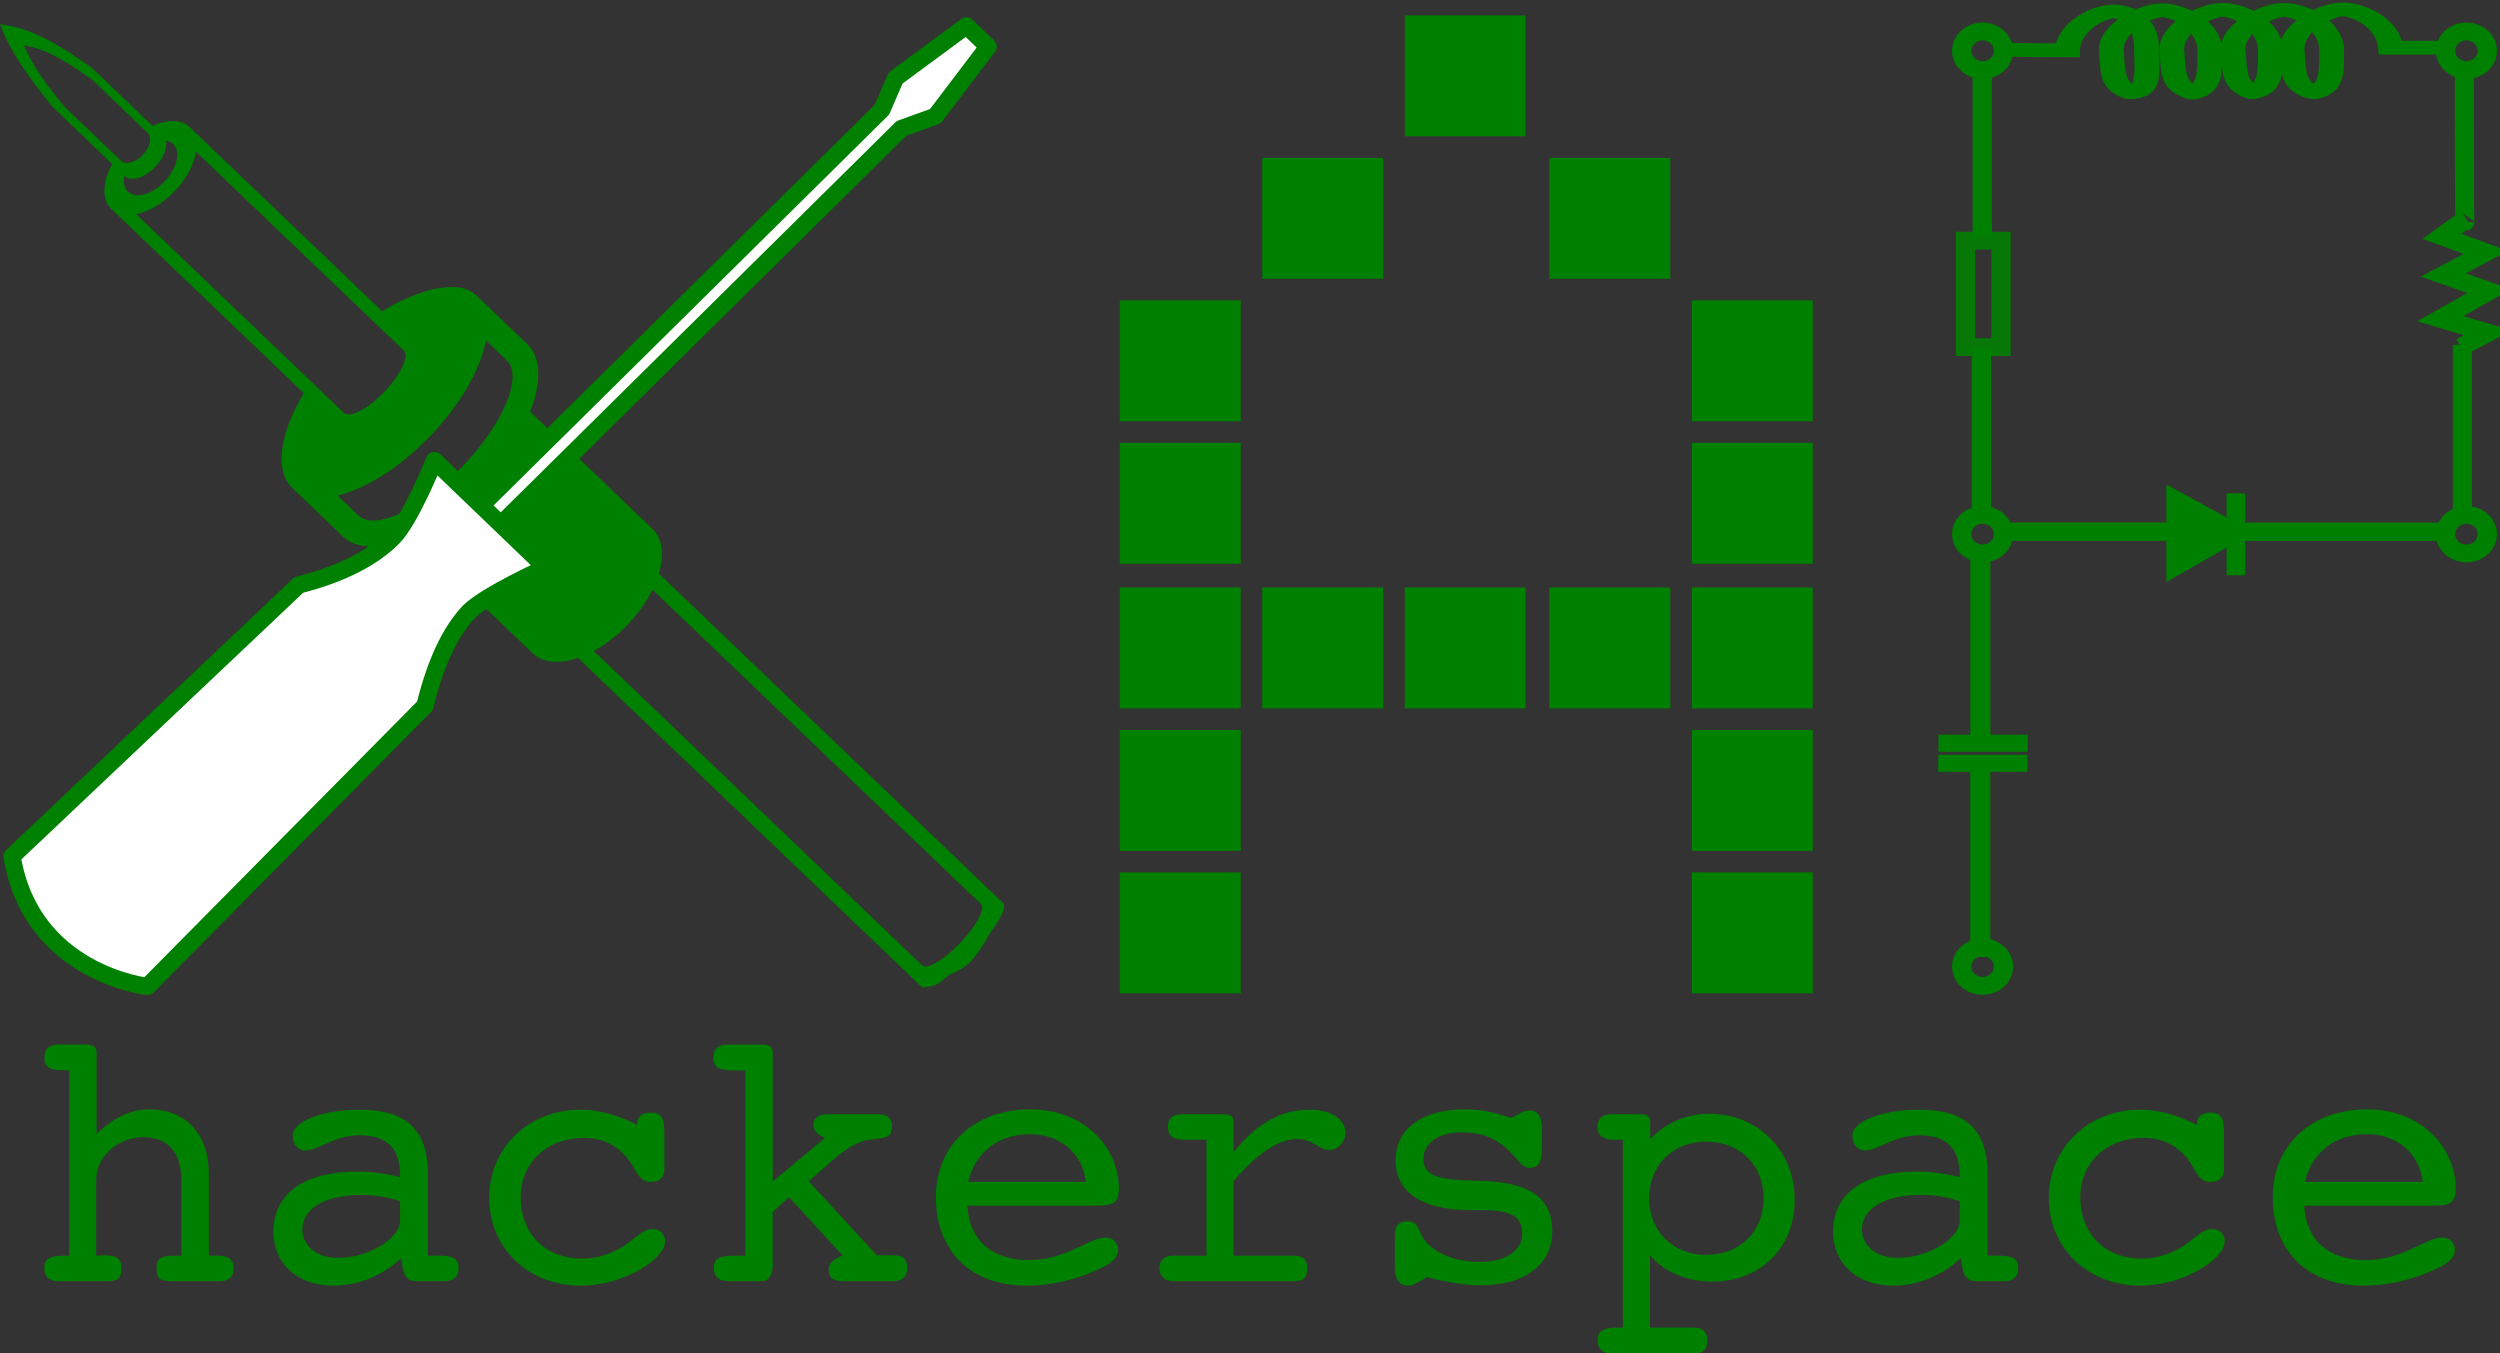 <?xml version="1.0" encoding="UTF-8" standalone="no"?>
<!-- Created with Inkscape (http://www.inkscape.org/) -->

<svg
   xmlns:dc="http://purl.org/dc/elements/1.1/"
   xmlns:cc="http://creativecommons.org/ns#"
   xmlns:rdf="http://www.w3.org/1999/02/22-rdf-syntax-ns#"
   xmlns:svg="http://www.w3.org/2000/svg"
   xmlns="http://www.w3.org/2000/svg"
   version="1.1"
   width="269.996"
   height="146.169"
   id="svg2">
  <rect width="100%" height="100%" fill="#333333" stroke="none"/>
  <defs
     id="defs4">
    <marker
       refX="0"
       refY="0"
       orient="auto"
       id="Arrow1Mend"
       style="overflow:visible">
      <path
         d="M 0,0 5,-5 -12.5,0 5,5 0,0 z"
         transform="scale(-0.4,-0.4)"
         id="path3662"
         style="fill-rule:evenodd;stroke:#000000;stroke-width:1pt;marker-start:none" />
    </marker>
    <marker
       refX="0"
       refY="0"
       orient="auto"
       id="Arrow2Lend"
       style="overflow:visible">
      <path
         d="M 8.719,4.034 -2.207,0.016 8.719,-4.002 c -1.745,2.372 -1.735,5.617 -6e-7,8.035 z"
         transform="matrix(-1.1,0,0,-1.1,5.5,0)"
         id="path3650"
         style="font-size:12px;fill-rule:evenodd;stroke-width:0.625;stroke-linejoin:round" />
    </marker>
    <marker
       refX="0"
       refY="0"
       orient="auto"
       id="Arrow2Mend"
       style="overflow:visible">
      <path
         d="M 8.719,4.034 -2.207,0.016 8.719,-4.002 c -1.745,2.372 -1.735,5.617 -6e-7,8.035 z"
         transform="matrix(-0.6,0,0,-0.6,3,0)"
         id="path3644"
         style="font-size:12px;fill-rule:evenodd;stroke-width:0.625;stroke-linejoin:round" />
    </marker>
    <marker
       refX="0"
       refY="0"
       orient="auto"
       id="Arrow2Send"
       style="overflow:visible">
      <path
         d="M 8.719,4.034 -2.207,0.016 8.719,-4.002 c -1.745,2.372 -1.735,5.617 -6e-7,8.035 z"
         transform="matrix(-0.3,0,0,-0.3,1.5,0)"
         id="path3638"
         style="font-size:12px;fill-rule:evenodd;stroke-width:0.625;stroke-linejoin:round" />
    </marker>
  </defs>
  <g
     transform="translate(-148.83,-84.458)"
     id="layer1">
    <g
       id="g3917">
      <path
         d="m 269.766,147.906 13.056,0 0,13.056 -13.056,0 0,-13.056 m 15.388,0 13.056,0 0,13.056 -13.056,0 0,-13.056 m 15.388,0 13.056,0 0,13.056 -13.056,0 0,-13.056 m 15.621,0 13.056,0 0,13.056 -13.056,0 0,-13.056 m 15.388,0 13.056,0 0,13.056 -13.056,0 0,-13.056 m -61.784,15.388 13.056,0 0,13.056 -13.056,0 0,-13.056 m 61.784,0 13.056,0 0,13.056 -13.056,0 0,-13.056 m -61.784,15.388 13.056,0 0,13.056 -13.056,0 0,-13.056 m 61.784,0 13.056,0 0,13.056 -13.056,0 0,-13.056 m -31.009,-92.56 13.056,0 0,13.056 -13.056,0 0,-13.056 m -15.388,15.388 13.056,0 0,13.056 -13.056,0 0,-13.056 m 31.009,0 13.056,0 0,13.056 -13.056,0 0,-13.056 m -46.396,15.388 13.056,0 0,13.056 -13.056,0 0,-13.056 m 61.784,0 13.056,0 0,13.056 -13.056,0 0,-13.056 m -61.784,15.388 13.056,0 0,13.056 -13.056,0 0,-13.056 m 61.784,0 13.056,0 0,13.056 -13.056,0 0,-13.056"
         id="path6952"
         style="font-size:233.148px;font-style:normal;font-variant:normal;font-weight:normal;font-stretch:normal;text-align:start;line-height:100%;letter-spacing:0px;word-spacing:0px;writing-mode:lr-tb;text-anchor:start;fill:#008000;fill-opacity:1;stroke:none;font-family:Arcade;-inkscape-font-specification:Arcade" />
      <g
         transform="translate(-1.3574219e-6,0.851)"
         id="g6943">
        <path
           d="m 148.83,86.223 c 1.127,3.027 3.264,5.996 5.706,8.952 l 6.405,6.138 c -1.045,1.919 -1.149,3.84 -0.09,4.853 l 20.789,19.897 c -2.58,4.284 -3.211,8.367 -1.228,10.265 l 5.48,5.248 c 1.511,1.446 4.218,1.319 7.264,-0.043 l 13.175,12.599 0.014,-0.008 c 0.021,0.021 0.045,0.043 0.066,0.064 1.095,1.048 2.879,1.142 4.84,0.473 l 37.184,35.593 c 1.606,-0.165 1.55,-0.256 3.01,-1.432 1.934,-0.779 2.682,-1.568 4.344,-4.501 1.162,-1.557 1.747,-2.828 1.374,-3.186 l -37.176,-35.58 c 0.589,-1.995 0.403,-3.785 -0.695,-4.835 -0.065,-0.062 -0.129,-0.133 -0.199,-0.188 L 206.073,128.065 c 1.233,-3.109 1.229,-5.829 -0.284,-7.277 l -5.48,-5.248 c -2.252,-2.156 -7.313,-0.149 -10.199,1.692 L 169.309,97.332 c -0.901,-0.862 -2.427,-0.847 -4.015,-0.131 l -6.623,-6.344 c -3.077,-2.085 -6.135,-4.226 -9.841,-4.635 l -2.5e-4,9.3e-4 z m 2.589,2.288 c 2.731,0.428 5.042,2.087 7.371,3.717 l 5.972,5.717 c 0.516,0.494 0.281,1.562 -0.515,2.394 -0.796,0.831 -1.849,1.105 -2.365,0.611 l -5.975,-5.706 c -1.893,-2.244 -3.556,-4.482 -4.488,-6.732 z m 10.844,14.071 0.048,0.046 c 0.673,0.645 2.147,0.19 3.289,-1.002 0.903,-0.943 1.326,-2.064 1.132,-2.814 0.315,0.042 0.594,0.156 0.809,0.362 0.841,0.805 0.419,2.61 -0.938,4.027 -1.357,1.417 -3.127,1.91 -3.968,1.105 -0.412,-0.394 -0.525,-1.015 -0.372,-1.724 z m 1.28,4.162 c 1.342,-0.269 2.862,-1.142 4.155,-2.494 1.294,-1.351 2.091,-2.901 2.3,-4.254 l 22.303,21.34 -0.002,0.011 c 0.05,0.025 0.087,0.062 0.127,0.1 0.634,0.606 -0.3,2.606 -2.084,4.47 -1.785,1.864 -3.749,2.882 -4.382,2.275 -0.04,-0.038 -0.069,-0.08 -0.097,-0.129 l -0.016,0.019 z m 21.747,30.382 c 3.036,-0.721 6.735,-3.014 10.02,-6.447 3.286,-3.433 5.419,-7.233 6.006,-10.297 l 2.251,2.148 c 1.777,1.701 -0.371,6.833 -4.797,11.457 -4.426,4.624 -9.453,6.989 -11.23,5.288 z m 27.662,16.786 c 1.248,-0.68 2.515,-1.64 3.67,-2.846 1.154,-1.206 2.047,-2.5 2.674,-3.778 l 35.475,33.952 c 0.513,0.491 -0.488,2.366 -2.241,4.198 -1.753,1.831 -3.594,2.927 -4.106,2.436 z"
           id="path3002"
           style="fill:#008000;fill-opacity:1;stroke:none" />
        <g
           transform="matrix(-0.231,0.012,-0.012,-0.231,284.382,186.934)"
           id="g6159"
           style="stroke:#008000;stroke-opacity:1">
          <title
             id="title6161">Layer 1</title>
          <g
             id="svg_2"
             style="stroke:#008000;stroke-opacity:1">
            <path
               d="m 377.647,187.48 8.648,9.222 -232.784,207.295 -7.158,14.429 -34.281,22.638 -9.614,-10.252 26.294,-31.155 16.111,-4.882 232.784,-207.295 z"
               id="rect5194"
               style="fill:#ffffff;fill-rule:nonzero;stroke:#008000;stroke-width:8;stroke-linecap:round;stroke-linejoin:round;stroke-miterlimit:4;stroke-opacity:1" />
            <path
               d="m 517.2,13 c 0,0 53.964,8.721 59.962,63.94 0,0 -140.269,119.575 -140.269,119.575 -20.827,4.185 -35.208,11.029 -44.902,19.661 -8.69,7.739 -21.325,35.076 -21.325,35.076 l -49.362,-52.637 c 0,0 28.431,-11.158 36.781,-18.594 9.146,-8.666 16.958,-22.94 22.92,-42.945 0,0 136.195,-124.077 136.195,-124.077 z"
               id="path6176"
               style="fill:#ffffff;fill-rule:nonzero;stroke:#008000;stroke-width:8.065;stroke-linecap:round;stroke-linejoin:round;stroke-miterlimit:4;stroke-opacity:1" />
          </g>
        </g>
      </g>
      <g
         transform="translate(8.5088926e-6,0)"
         id="g3886"
         style="stroke-width:2;stroke-miterlimit:4;stroke-dasharray:none">
        <g
           transform="matrix(0.428,0,0,0.395,187.742,3.273)"
           id="g3459"
           style="stroke:#008000;stroke-width:4.862;stroke-miterlimit:4;stroke-dasharray:none">
          <rect
             width="8.952"
             height="29.092"
             x="405.056"
             y="271.343"
             id="rect3377"
             style="fill:none;stroke:#008000;stroke-width:4.862;stroke-linecap:round;stroke-linejoin:miter;stroke-miterlimit:4;stroke-opacity:0.888;stroke-dasharray:none;stroke-dashoffset:0" />
          <path
             d="m 409.272,225.641 c 0,44.703 0,44.703 0,44.703 l 0,0"
             id="path3379"
             style="fill:none;stroke:#008000;stroke-width:4.862;stroke-linecap:butt;stroke-linejoin:miter;stroke-miterlimit:4;stroke-opacity:1;stroke-dasharray:none" />
          <path
             d="m 409.055,300.911 c 0,44.703 0,44.703 0,44.703 l 0,0"
             id="path3381"
             style="fill:none;stroke:#008000;stroke-width:4.862;stroke-linecap:butt;stroke-linejoin:miter;stroke-miterlimit:4;stroke-opacity:1;stroke-dasharray:none" />
        </g>
        <g
           transform="matrix(0.427,0,0,0.405,228.153,3.498)"
           id="g3409"
           style="stroke:#008000;stroke-width:4.805;stroke-miterlimit:4;stroke-dasharray:none">
          <path
             d="m 437.511,217.578 c 0,44.703 0.148,41.44 0.148,41.44"
             id="path3385"
             style="fill:none;stroke:#008000;stroke-width:4.805;stroke-linecap:butt;stroke-linejoin:miter;stroke-miterlimit:4;stroke-opacity:1;stroke-dasharray:none" />
          <path
             d="m 437.014,291.848 c 0,44.703 0,44.703 0,44.703 l 0,0"
             id="path3403"
             style="fill:none;stroke:#008000;stroke-width:4.805;stroke-linecap:butt;stroke-linejoin:miter;stroke-miterlimit:4;stroke-opacity:1;stroke-dasharray:none" />
          <path
             d="m 436.675,292.423 6.785,-3.783 -12.029,-3.753 12.356,-7.353 -11.589,-4.313 10.744,-6.009 -11.128,-4.313 c 0,0 4.55,-3.48 6.231,-4.542"
             id="path3401"
             style="fill:none;stroke:#008000;stroke-width:4.805;stroke-linecap:butt;stroke-linejoin:miter;stroke-miterlimit:4;stroke-opacity:1;stroke-dasharray:none" />
        </g>
        <g
           transform="matrix(0.431,0,0,0.366,162.866,61.315)"
           id="g3453"
           style="stroke:#008000;stroke-width:5.037;stroke-miterlimit:4;stroke-dasharray:none">
          <path
             d="m 463.663,226.598 c 0,55.266 0,55.266 0,55.266 l 0,0"
             id="path3414"
             style="fill:none;stroke:#008000;stroke-width:5.037;stroke-linecap:butt;stroke-linejoin:miter;stroke-miterlimit:4;stroke-opacity:1;stroke-dasharray:none" />
          <path
             d="m 463.644,289.185 c 0,56.442 0,56.442 0,56.442 l 0,0"
             id="path3416"
             style="fill:none;stroke:#008000;stroke-width:5.037;stroke-linecap:butt;stroke-linejoin:miter;stroke-miterlimit:4;stroke-opacity:1;stroke-dasharray:none" />
          <path
             d="m 475.541,282.532 c -22.362,0 -22.362,0 -22.362,0 l 0,0"
             id="path3418"
             style="fill:none;stroke:#008000;stroke-width:5.037;stroke-linecap:butt;stroke-linejoin:miter;stroke-miterlimit:4;stroke-opacity:1;stroke-dasharray:none" />
          <path
             d="m 475.473,288.455 c -22.362,0 -22.362,0 -22.362,0 l 0,0"
             id="path3420"
             style="fill:none;stroke:#008000;stroke-width:5.037;stroke-linecap:butt;stroke-linejoin:miter;stroke-miterlimit:4;stroke-opacity:1;stroke-dasharray:none" />
        </g>
        <path
           d="m 167.736,39.219 a 3.56,3.56 0 1 1 -7.121,0 3.56,3.56 0 1 1 7.121,0 z"
           transform="matrix(0.633,0,0,0.585,259.023,119.204)"
           id="path3259-6"
           style="fill:none;stroke:#008000;stroke-width:3.287;stroke-linecap:round;stroke-linejoin:miter;stroke-miterlimit:4;stroke-opacity:1;stroke-dasharray:none;stroke-dashoffset:0" />
        <path
           d="m 167.736,39.219 a 3.56,3.56 0 1 1 -7.121,0 3.56,3.56 0 1 1 7.121,0 z"
           transform="matrix(0.633,0,0,0.585,259.023,67)"
           id="path3259-60"
           style="fill:none;stroke:#008000;stroke-width:3.287;stroke-linecap:round;stroke-linejoin:miter;stroke-miterlimit:4;stroke-opacity:1;stroke-dasharray:none;stroke-dashoffset:0" />
        <g
           transform="matrix(0.429,0,0,0.239,249.878,53.077)"
           id="g3326-4"
           style="stroke:#008000;stroke-width:6.25;stroke-miterlimit:4;stroke-opacity:1;stroke-dasharray:none">
          <path
             d="m 301.218,172.91 c 4.763,-0.593 3.597,-10.79 3.597,-20.672 0,-9.882 -4.175,-15.727 -8.344,-15.727 -4.169,0 -11.509,7.625 -11.509,17.507 -13.973,0 -13.973,-0.272 -13.973,-0.272"
             id="path3270-9"
             style="fill:none;stroke:#008000;stroke-width:6.25;stroke-linecap:round;stroke-linejoin:miter;stroke-miterlimit:4;stroke-opacity:1;stroke-dasharray:none;stroke-dashoffset:0" />
          <path
             d="m 300.561,172.935 c -4.367,-3.165 -4.19,-8.614 -4.586,-18.694 -0.388,-9.875 8.527,-18.299 12.696,-18.299 4.169,0 11.509,6.24 12.102,17.31 0,9.882 0.375,17.903 -4.388,19.881"
             id="path3279-2"
             style="fill:none;stroke:#008000;stroke-width:6.25;stroke-linecap:round;stroke-linejoin:miter;stroke-miterlimit:4;stroke-opacity:1;stroke-dasharray:none;stroke-dashoffset:0" />
          <path
             d="m 315.794,172.737 c -4.367,-3.165 -4.19,-8.614 -4.586,-18.694 -0.388,-9.875 8.527,-18.299 12.696,-18.299 4.169,0 11.509,6.24 12.102,17.31 0,9.882 0.375,17.903 -4.388,19.881"
             id="path3283-2"
             style="fill:none;stroke:#008000;stroke-width:6.25;stroke-linecap:round;stroke-linejoin:miter;stroke-miterlimit:4;stroke-opacity:1;stroke-dasharray:none;stroke-dashoffset:0" />
          <path
             d="m 331.223,172.737 c -4.367,-3.165 -4.19,-8.614 -4.586,-18.694 -0.388,-9.875 8.527,-18.299 12.696,-18.299 4.169,0 11.509,6.24 12.102,17.31 0,9.882 0.375,17.903 -4.388,19.881"
             id="path3285-0"
             style="fill:none;stroke:#008000;stroke-width:6.25;stroke-linecap:round;stroke-linejoin:miter;stroke-miterlimit:4;stroke-opacity:1;stroke-dasharray:none;stroke-dashoffset:0" />
          <path
             d="m 346.058,172.539 c -4.367,-3.165 -4.19,-8.614 -4.586,-18.694 -0.388,-9.875 8.527,-18.299 12.696,-18.299 4.169,0 11.509,6.24 12.102,17.31 l 12.126,0"
             id="path3287-0"
             style="fill:none;stroke:#008000;stroke-width:6.25;stroke-linecap:round;stroke-linejoin:miter;stroke-miterlimit:4;stroke-opacity:1;stroke-dasharray:none;stroke-dashoffset:0" />
        </g>
        <path
           d="m 167.736,39.219 a 3.56,3.56 0 1 1 -7.121,0 3.56,3.56 0 1 1 7.121,0 z"
           transform="matrix(0.633,0,0,0.585,311.278,67)"
           id="path3259-4"
           style="fill:none;stroke:#008000;stroke-width:3.287;stroke-linecap:round;stroke-linejoin:miter;stroke-miterlimit:4;stroke-opacity:1;stroke-dasharray:none;stroke-dashoffset:0" />
        <g
           transform="matrix(0,0.396,-0.403,0,568.399,15.88)"
           id="g3447-7"
           style="fill:#008000;stroke:#008000;stroke-width:5.007;stroke-miterlimit:4;stroke-dasharray:none">
          <path
             d="m 318.194,385.99 c 0,55.266 0,55.266 0,55.266 l 0,0"
             id="path3438-2"
             style="fill:#008000;stroke:#008000;stroke-width:5.007;stroke-linecap:butt;stroke-linejoin:miter;stroke-miterlimit:4;stroke-opacity:1;stroke-dasharray:none" />
          <path
             d="m 318.176,457.238 c 0,47.932 0,47.932 0,47.932 l 0,0"
             id="path3440-6"
             style="fill:#008000;stroke:#008000;stroke-width:5.007;stroke-linecap:butt;stroke-linejoin:miter;stroke-miterlimit:4;stroke-opacity:1;stroke-dasharray:none" />
          <path
             d="m 330.072,441.924 c -22.362,0 -22.362,0 -22.362,0 l 0,0"
             id="path3442-4"
             style="fill:#008000;stroke:#008000;stroke-width:5.007;stroke-linecap:butt;stroke-linejoin:miter;stroke-miterlimit:4;stroke-opacity:1;stroke-dasharray:none" />
          <path
             d="m 327.542,458.057 c -17.997,0 -17.997,0 -17.997,0 l 0,0 c 8.833,-15.796 8.833,-15.796 8.833,-15.796 l 9.164,15.796 z"
             id="path3444-5"
             style="fill:#008000;fill-opacity:1;fill-rule:evenodd;stroke:#008000;stroke-width:5.007;stroke-linecap:butt;stroke-linejoin:miter;stroke-miterlimit:4;stroke-opacity:1;stroke-dasharray:none" />
        </g>
        <path
           d="m 167.736,39.219 a 3.56,3.56 0 1 1 -7.121,0 3.56,3.56 0 1 1 7.121,0 z"
           transform="matrix(0.633,0,0,0.585,311.278,119.204)"
           id="path3259-7"
           style="fill:none;stroke:#008000;stroke-width:3.287;stroke-linecap:round;stroke-linejoin:miter;stroke-miterlimit:4;stroke-opacity:1;stroke-dasharray:none;stroke-dashoffset:0" />
        <path
           d="m 167.736,39.219 a 3.56,3.56 0 1 1 -7.121,0 3.56,3.56 0 1 1 7.121,0 z"
           transform="matrix(0.633,0,0,0.585,259.023,165.907)"
           id="path3259-7-4"
           style="fill:none;stroke:#008000;stroke-width:3.287;stroke-linecap:round;stroke-linejoin:miter;stroke-miterlimit:4;stroke-opacity:1;stroke-dasharray:none;stroke-dashoffset:0" />
      </g>
    </g>
    <g
       id="text3029"
       style="font-size:40px;font-style:normal;font-variant:normal;font-weight:normal;font-stretch:normal;text-align:start;line-height:100%;letter-spacing:0px;word-spacing:0px;writing-mode:lr-tb;text-anchor:start;fill:#008000;fill-opacity:1;stroke:none;font-family:Courier 10 Pitch;-inkscape-font-specification:Courier 10 Pitch">
      <path
         d="m 156.296,220.067 c -0.16,0 -0.28,0 -0.4,0 -1.6,0 -2.28,0.24 -2.28,1.36 0,0.92 0.52,1.4 1.56,1.4 l 5.2,0 c 1.16,0 1.56,-0.28 1.56,-1.4 0,-1.08 -0.52,-1.4 -1.88,-1.4 -0.24,0 -0.52,0.04 -0.84,0.04 l 0,-8.12 c 0,-2.92 2.72,-4.68 5.08,-4.68 2.56,0 4.12,1.56 4.12,4.68 l 0,8.12 c -0.36,0 -0.56,0 -0.76,0 -1.4,0 -1.92,0.28 -1.92,1.36 0,1.12 0.4,1.4 1.56,1.4 l 5.2,0 c 1.04,0 1.56,-0.48 1.56,-1.4 0,-1 -0.6,-1.36 -1.84,-1.36 -0.28,0 -0.56,0 -0.84,0 l 0,-8.84 c 0,-4.52 -2.68,-6.96 -6.4,-6.96 -2.04,0 -3.84,0.88 -5.72,2.64 l 0,-8.84 c 0,-0.48 -0.36,-0.8 -1.12,-0.8 l -2.96,0 c -1.04,0 -1.56,0.48 -1.56,1.4 0,1 0.56,1.36 1.8,1.36 0.28,0 0.6,0.04 0.88,0.04 l 0,20"
         id="path3032" />
      <path
         d="m 192.158,220.347 0.2,1.2 c 0.16,0.84 0.64,1.28 1.36,1.28 l 3.08,0 c 1.04,0 1.56,-0.48 1.56,-1.4 0,-1.16 -0.68,-1.36 -2.32,-1.36 l -1,0 0,-8.84 c 0,-4.72 -2.32,-6.92 -7.32,-6.92 -4.4,0 -7.28,1.4 -7.28,2.76 0,1 0.6,1.64 1.32,1.64 1.52,0 3.12,-1.64 5.88,-1.64 3,0 4.4,1.4 4.4,4.4 0,0.04 0,0.08 0,0.12 -1.6,-0.4 -3.12,-0.6 -4.64,-0.6 -5.8,0 -9.04,2.44 -9.04,6.48 0,3.44 2.56,5.84 6.48,5.84 2.68,0 5.2,-1.04 7.32,-2.96 m -0.12,-6.16 0,2.12 c 0,1.76 -3.2,4 -6.72,4 -2.28,0 -3.84,-1.32 -3.84,-3.04 0,-2.2 2.28,-3.76 6.44,-3.76 1.44,0 2.8,0.24 4.12,0.68"
         id="path3034" />
      <path
         d="m 220.581,210.667 0,-3.64 c 0,-1.68 -0.2,-2.4 -1.4,-2.4 -1,0 -1.52,0.36 -1.52,1.24 0,0 0,0.04 0,0.08 -2.16,-1.08 -4.12,-1.64 -6.16,-1.64 -5.6,0 -9.84,4.12 -9.84,9.52 0,5.4 4.2,9.48 9.88,9.48 4.72,0 9.12,-2.92 9.12,-4.76 0,-0.8 -0.56,-1.36 -1.36,-1.36 -1.04,0 -1.8,0.96 -3,1.76 -1.4,0.92 -3,1.44 -4.56,1.44 -4.08,0 -6.68,-2.72 -6.68,-6.6 0,-3.76 2.8,-6.44 6.84,-6.44 2.32,0 4.16,1.08 5.36,3.2 0.6,1.08 1,1.56 1.84,1.56 0.96,0 1.48,-0.48 1.48,-1.44"
         id="path3036" />
      <path
         d="m 232.283,215.347 1.76,-1.6 5.8,6.32 c -1,0.32 -1.52,0.8 -1.52,1.52 0,0.88 0.52,1.24 1.64,1.24 l 5.28,0 c 1,0 1.56,-0.48 1.56,-1.4 0,-1 -0.44,-1.4 -1.56,-1.4 l -1.72,0 -7.36,-8 2.84,-2.48 c 1.4,-1.2 2.72,-1.88 3.68,-2 1.52,-0.2 2.48,-0.08 2.48,-1.44 0,-0.88 -0.52,-1.32 -1.52,-1.32 l -5.28,0 c -1.12,0 -1.68,0.4 -1.68,1.16 0,0.6 0.4,1.04 1.24,1.4 l -5.64,4.72 0,-14 c 0,-0.48 -0.36,-0.8 -1.12,-0.8 l -3.72,0 c -1.04,0 -1.56,0.48 -1.56,1.4 0,1.28 0.84,1.4 2.64,1.4 l 0.8,0 0,20 -0.92,0 c -1.72,0 -2.48,0.16 -2.48,1.36 0,0.92 0.56,1.4 1.6,1.4 l 3.6,0 c 0.64,0 1.16,-0.6 1.16,-1.72 l 0,-5.76"
         id="path3038" />
      <path
         d="m 253.386,212.107 c 0.76,-3.24 3.28,-5.16 6.72,-5.16 3.16,0 5.64,2.04 6,5.16 l -12.72,0 m -0.08,2.56 13.12,0 c 2.4,0 3.24,-1e-5 3.24,-1.84 0,-4.36 -3.64,-8.56 -9.56,-8.56 -6.04,0 -10.2,3.88 -10.2,9.48 0,5.84 3.76,9.56 9.8,9.56 2.64,0 5.48,-0.64 8.16,-1.96 1.16,-0.56 1.72,-1.16 1.72,-1.96 0,-0.72 -0.6,-1.28 -1.36,-1.28 -1.76,0 -4.28,2.44 -8.24,2.44 -4.04,0 -6.48,-2.12 -6.68,-5.88"
         id="path3040" />
      <path
         d="m 282.048,220.067 0,-8.08 c 2.6,-2.96 4.8,-4.52 6.96,-4.52 1.52,0 2.36,1.2 3.4,1.2 0.84,0 1.72,-0.88 1.72,-1.84 0,-1.44 -1.44,-2.52 -3.88,-2.52 -3.12,0 -5.76,1.52 -8.2,4.6 l 0,-3.32 c 0,-0.56 -0.36,-0.8 -1.08,-0.8 l -4.44,0 c -1.04,0 -1.56,0.44 -1.56,1.36 0,1 0.56,1.4 1.84,1.4 0.2,0 0.56,0 1,0 l 1.32,0 0,12.52 -3.44,0 c -1.08,0 -1.64,0.44 -1.64,1.36 0,0.92 0.56,1.4 1.6,1.4 l 12.76,0 c 1.16,0 1.6,-0.28 1.6,-1.4 0,-0.96 -0.48,-1.36 -1.48,-1.36 l -6.48,0"
         id="path3042" />
      <path
         d="m 299.471,221.427 c 0,1.24 0.52,1.88 1.44,1.88 0.44,0 1.08,-0.32 2,-0.92 2.2,0.56 4.16,0.88 5.92,0.88 4.88,0 7.64,-2.44 7.64,-5.8 0,-3.84 -2.68,-5.36 -7.84,-5.48 -3.84,-0.08 -6.08,-0.28 -6.08,-2.36 0,-1.56 1.48,-2.88 4.08,-2.88 2.04,0 3.48,0.48 4.96,1.8 1.16,1.04 1.56,2.04 2.44,2.04 0.96,0 1.32,-0.68 1.32,-1.96 l 0,-2.28 c 0,-1.32 -0.44,-1.96 -1.32,-1.96 -1.04,0 -1.44,0.76 -2,0.76 -0.56,0 -2.12,-0.88 -4.96,-0.88 -4.84,0 -7.52,2.24 -7.52,5.48 0,3.48 2.84,5.4 8.16,5.4 0.56,0 0.92,0 1.12,0 2.96,0 4.4,0.56 4.4,2.56 0,1.76 -1.76,3.04 -4.6,3.04 -2.64,0 -4.88,-0.96 -5.92,-2.32 -0.76,-1 -0.64,-2.08 -1.84,-2.08 -1.04,0 -1.4,0.56 -1.4,1.6 l 0,3.48"
         id="path3044" />
      <path
         d="m 333.093,219.987 c -3.64,0 -6.16,-2.6 -6.16,-6.12 0,-3.52 2.52,-6.12 6.16,-6.12 3.68,0 6.2,2.6 6.2,6.12 0,3.64 -2.6,6.12 -6.2,6.12 m -6.08,7.84 0,-7.8 c 1.6,1.84 4,2.84 6.76,2.84 5.12,0 8.88,-3.6 8.88,-8.8 0,-5.48 -4.08,-9.32 -9.2,-9.32 -2.48,0 -4.64,0.92 -6.4,2.72 l 0,-1.88 c 0,-0.56 -0.36,-0.8 -1.12,-0.8 l -3,0 c -1.04,0 -1.56,0.44 -1.56,1.36 0,1 0.6,1.4 1.84,1.4 0.28,0 0.6,0 0.88,0 l 0,20.28 c -0.12,0 -0.24,0 -0.36,0 -1.64,0 -2.36,0.28 -2.36,1.4 0,0.92 0.52,1.4 1.56,1.4 l 8.64,0 c 1.16,0 1.64,-0.32 1.64,-1.4 0,-0.92 -0.48,-1.4 -1.48,-1.4 l -4.72,0"
         id="path3046" />
      <path
         d="m 360.596,220.347 0.2,1.2 c 0.16,0.84 0.64,1.28 1.36,1.28 l 3.08,0 c 1.04,0 1.56,-0.48 1.56,-1.4 0,-1.16 -0.68,-1.36 -2.32,-1.36 l -1,0 0,-8.84 c 0,-4.72 -2.32,-6.92 -7.32,-6.92 -4.4,0 -7.28,1.4 -7.28,2.76 0,1 0.6,1.64 1.32,1.64 1.52,0 3.12,-1.64 5.88,-1.64 3,0 4.4,1.4 4.4,4.4 0,0.04 0,0.08 0,0.12 -1.6,-0.4 -3.12,-0.6 -4.64,-0.6 -5.8,0 -9.04,2.44 -9.04,6.48 0,3.44 2.56,5.84 6.48,5.84 2.68,0 5.2,-1.04 7.32,-2.96 m -0.12,-6.16 0,2.12 c 0,1.76 -3.2,4 -6.72,4 -2.28,0 -3.84,-1.32 -3.84,-3.04 0,-2.2 2.28,-3.76 6.44,-3.76 1.44,0 2.8,0.24 4.12,0.68"
         id="path3048" />
      <path
         d="m 389.018,210.667 0,-3.64 c 0,-1.68 -0.2,-2.4 -1.4,-2.4 -1,0 -1.52,0.36 -1.52,1.24 0,0 0,0.04 0,0.08 -2.16,-1.08 -4.12,-1.64 -6.16,-1.64 -5.6,0 -9.84,4.12 -9.84,9.52 0,5.4 4.2,9.48 9.88,9.48 4.72,0 9.12,-2.92 9.12,-4.76 0,-0.8 -0.56,-1.36 -1.36,-1.36 -1.04,0 -1.8,0.96 -3,1.76 -1.4,0.92 -3,1.44 -4.56,1.44 -4.08,0 -6.68,-2.72 -6.68,-6.6 0,-3.76 2.8,-6.44 6.84,-6.44 2.32,0 4.16,1.08 5.36,3.2 0.6,1.08 1,1.56 1.84,1.56 0.96,0 1.48,-0.48 1.48,-1.44"
         id="path3050" />
      <path
         d="m 397.761,212.107 c 0.76,-3.24 3.28,-5.16 6.72,-5.16 3.16,0 5.64,2.04 6,5.16 l -12.72,0 m -0.08,2.56 13.12,0 c 2.4,0 3.24,-1e-5 3.24,-1.84 0,-4.36 -3.64,-8.56 -9.56,-8.56 -6.04,0 -10.2,3.88 -10.2,9.48 0,5.84 3.76,9.56 9.8,9.56 2.64,0 5.48,-0.64 8.16,-1.96 1.16,-0.56 1.72,-1.16 1.72,-1.96 0,-0.72 -0.6,-1.28 -1.36,-1.28 -1.76,0 -4.28,2.44 -8.24,2.44 -4.04,0 -6.48,-2.12 -6.68,-5.88"
         id="path3052" />
    </g>
  </g>
</svg>
